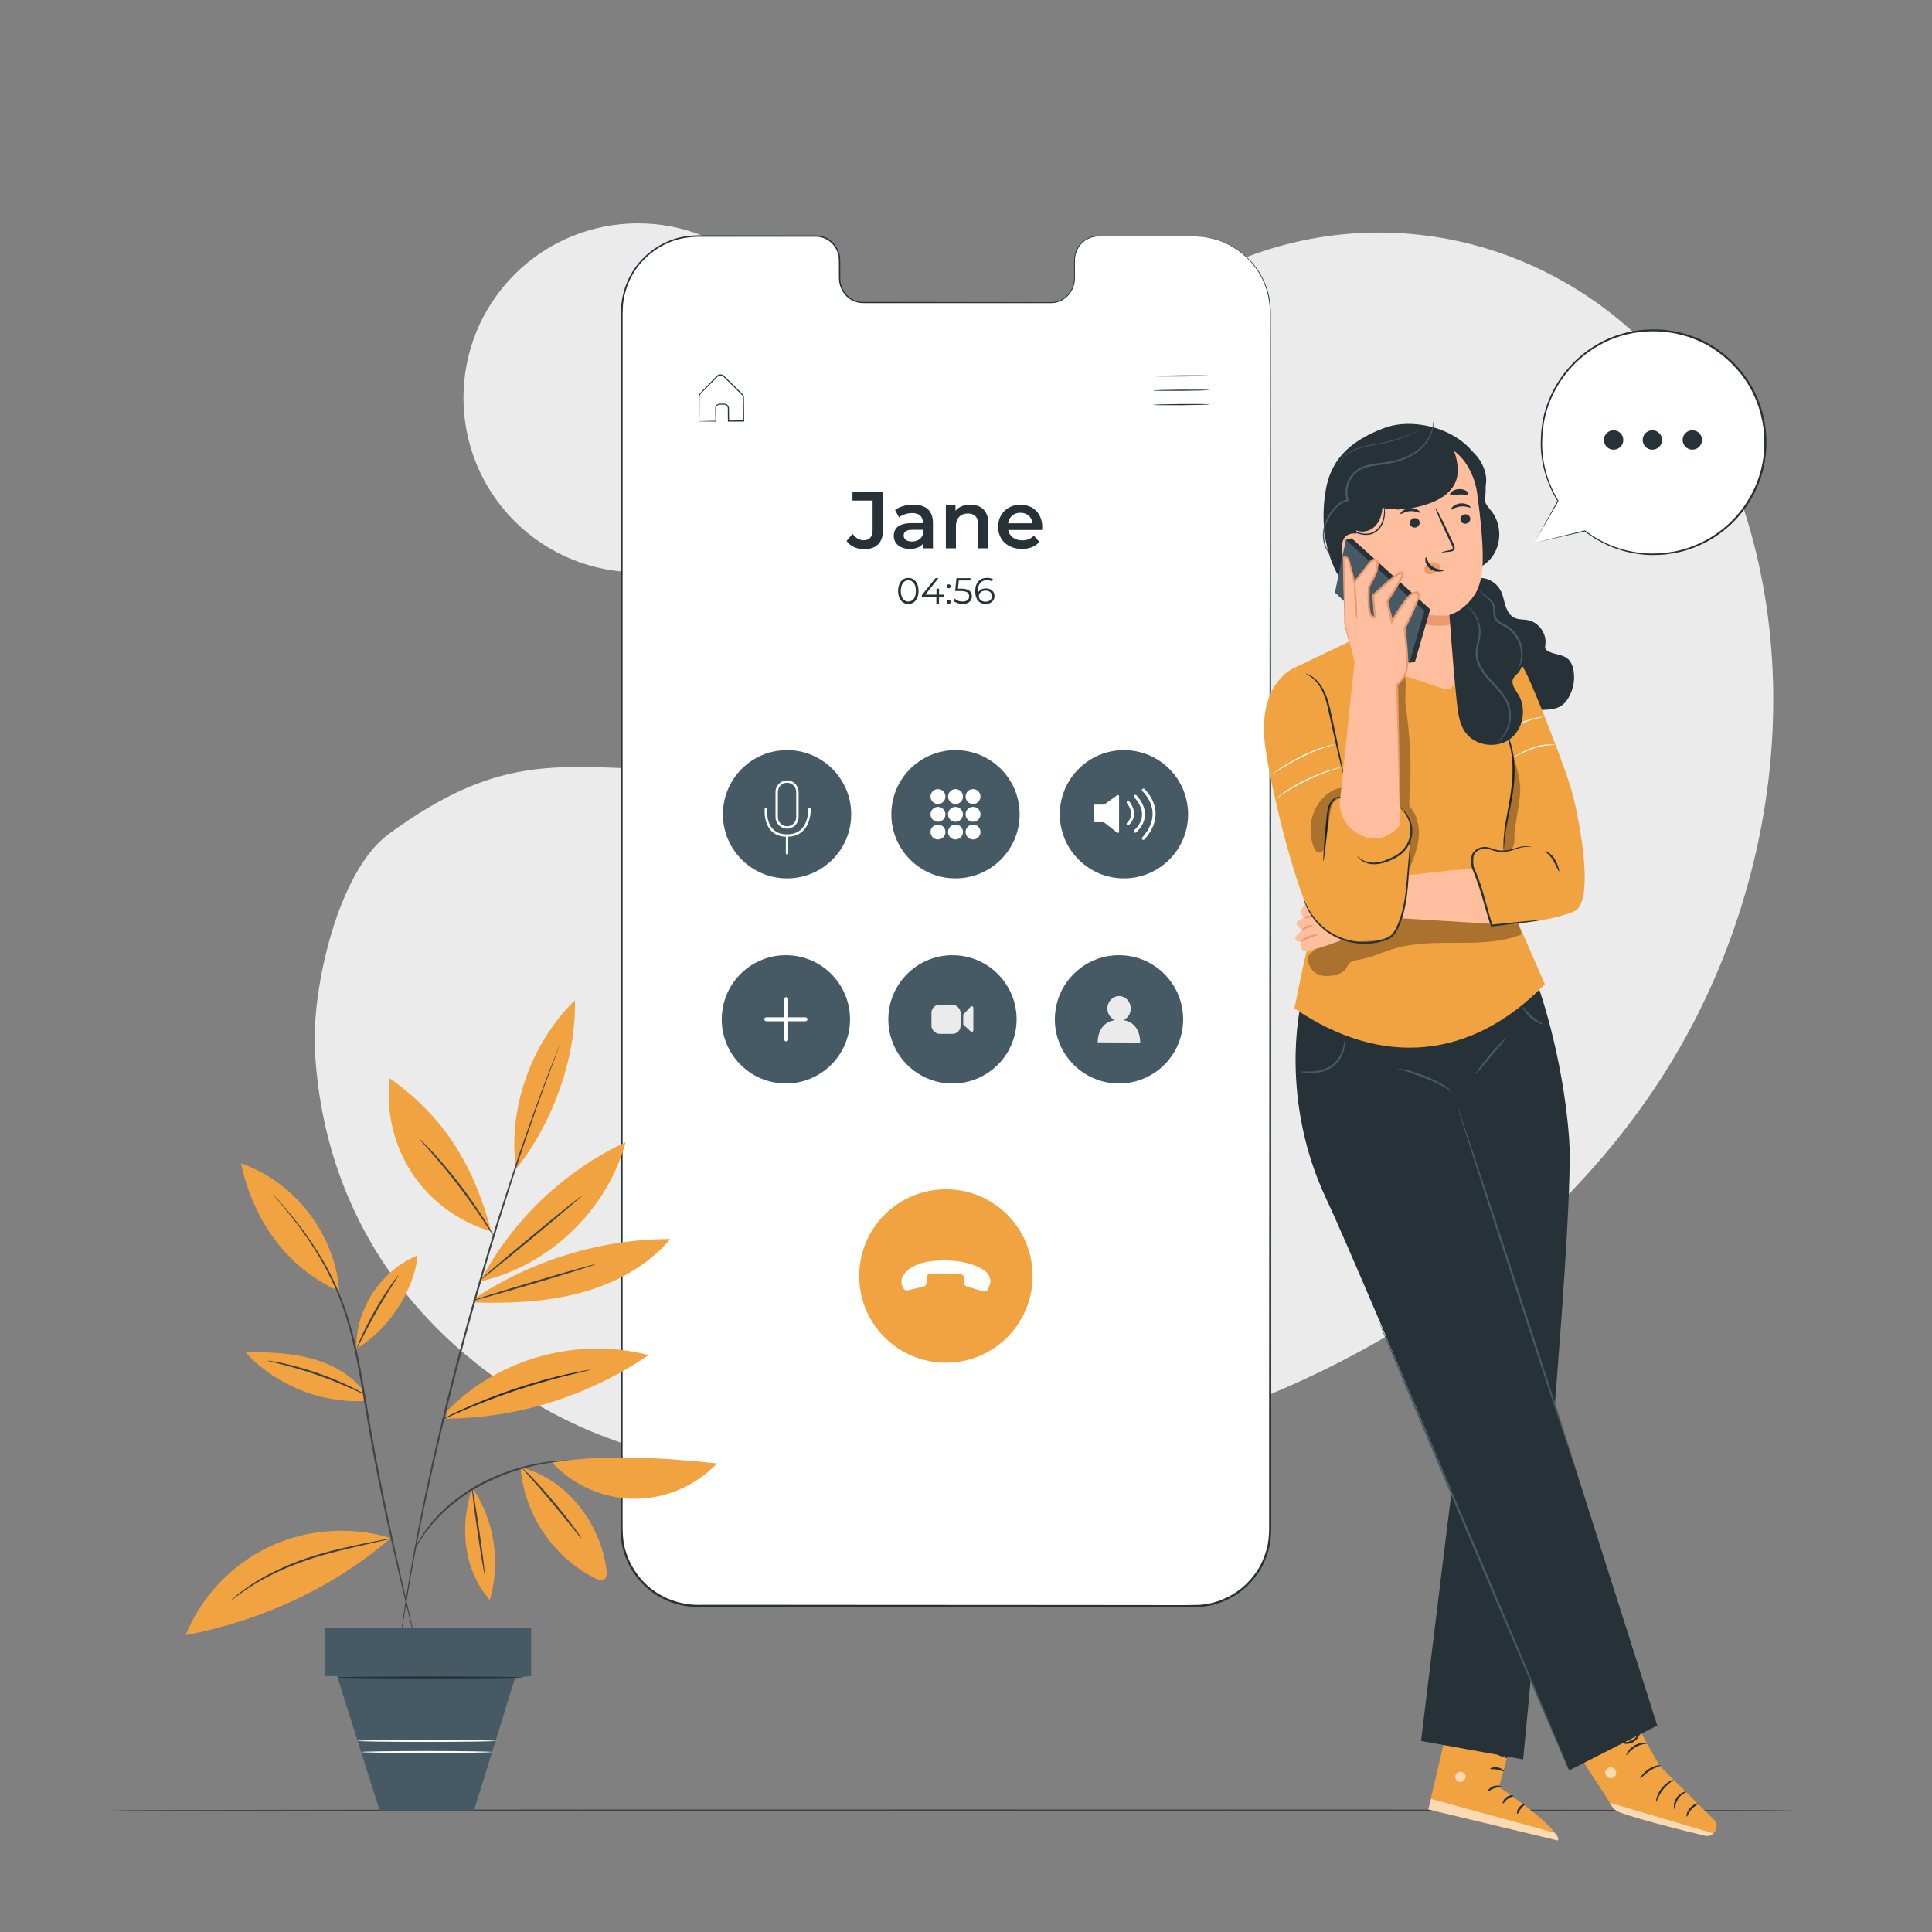 <?xml version="1.0" encoding="UTF-8"?>
<svg xmlns="http://www.w3.org/2000/svg" viewBox="0 0 500 500">
  <rect x="0" y="0" width="500" height="500" fill="#808080" stroke="none"/>
  <defs>
    <style>
      .cls-1 {
        fill: #424344;
      }

      .cls-2 {
        fill: #fff;
      }

      .cls-3 {
        fill: #fafafa;
      }

      .cls-4 {
        opacity: .6;
      }

      .cls-5 {
        fill: #f2a341;
      }

      .cls-6 {
        fill: #455a64;
      }

      .cls-7 {
        fill: #eb996e;
      }

      .cls-8 {
        opacity: .3;
      }

      .cls-9 {
        fill: #ffbe9d;
      }

      .cls-10 {
        fill: #ebebeb;
      }

      .cls-11 {
        fill: #263238;
      }
    </style>
  </defs>
  <g id="Background_Simple" data-name="Background Simple">
    <path class="cls-10" d="m442.99,111.44l-2.26-3.68c-19.04-30.98-53.46-49.66-89.76-47.39-4.67.29-9.31.91-13.89,1.88-33,6.97-61.71,31.62-73.61,63.17-7,18.56-8.95,39.93-22.24,54.66-17.29,19.17-46.63,19.77-72.44,18.98-25.8-.79-40.54-3.46-68.22,16.81-13.04,9.55-19.94,39.85-19.07,56,2.3,42.74,26.53,76.57,64.89,95.57,38.36,19,91.03,16.76,133.01,8.4,58.81-11.71,114.74-43.85,148.35-93.51,33.62-49.65,42.12-117.3,15.23-170.89Z"/>
    <circle class="cls-10" cx="165.09" cy="102.95" r="45.15" transform="translate(-24.44 146.89) rotate(-45)"/>
  </g>
  <g id="Floor">
    <path class="cls-1" d="m464.88,468.53c0,.15-97.66.26-218.11.26s-218.13-.12-218.13-.26,97.64-.26,218.13-.26,218.11.12,218.11.26Z"/>
  </g>
  <g id="Screen">
    <g>
      <g>
        <g>
          <path class="cls-2" d="m309.16,61.17h-24.97c-3.35-.02-6.07,2.82-6.06,6.32v4.53c0,3.5-2.72,6.34-6.07,6.34l-48.68-.03c-3.35,0-6.06-2.84-6.06-6.34v-4.53c0-3.5-2.71-6.34-6.06-6.34h-8.78s-21.86-.02-21.86-.02c-10.86,0-19.66,8.79-19.66,19.65l-.06,315.2c0,10.85,8.79,19.65,19.64,19.66l128.55.07c10.85,0,19.66-8.79,19.66-19.65l.06-315.2c0-10.85-8.79-19.65-19.64-19.65Z"/>
          <path class="cls-11" d="m309.16,61.17s.23,0,.67.02c.44.04,1.12-.01,1.99.15,1.74.21,4.39.77,7.37,2.55,1.5.85,3.04,2.07,4.48,3.63,1.44,1.57,2.78,3.52,3.74,5.87.97,2.34,1.5,5.07,1.47,7.98,0,2.9,0,5.99.01,9.26.02,26.19.04,64.07.07,110.88,0,46.81.02,102.55.03,164.44,0,7.74,0,15.57,0,23.49v5.96c-.02,2-.15,4.05-.75,5.99-.57,1.94-1.37,3.84-2.51,5.54-1.13,1.7-2.51,3.23-4.09,4.54-3.2,2.56-7.2,4.2-11.35,4.41-4.12.12-8.21.03-12.35.06-8.26,0-16.61,0-25.03-.01-16.84,0-33.97-.02-51.36-.03-8.69,0-17.45,0-26.27-.01-4.41,0-8.83,0-13.27,0-4.45.23-9.07-.95-12.8-3.53-3.74-2.57-6.5-6.45-7.79-10.76-.69-2.15-.82-4.44-.82-6.65,0-2.21,0-4.42,0-6.63,0-8.82,0-17.58,0-26.28,0-17.39,0-34.53.01-51.38.01-33.68.02-66.17.04-97.12.01-30.95.03-60.36.04-87.89,0-13.76.02-27.05.02-39.83,0-1.6,0-3.19,0-4.77.01-.79.07-1.59.11-2.38.14-.78.2-1.58.4-2.34.72-3.08,2.14-5.96,4.13-8.33,2.01-2.36,4.52-4.23,7.29-5.45,2.77-1.25,5.8-1.69,8.74-1.65,5.85,0,11.56.01,17.13.02,2.78,0,5.53,0,8.24.01,1.36,0,2.7,0,4.04,0,1.35-.07,2.76.3,3.87,1.08,1.11.78,1.97,1.9,2.4,3.16.5,1.26.38,2.63.4,3.88,0,.64,0,1.28,0,1.91,0,.64-.02,1.27.06,1.87.16,1.22.67,2.38,1.47,3.29.78.92,1.85,1.58,3,1.86.58.15,1.16.19,1.77.17.61,0,1.21,0,1.81,0,2.4,0,4.77,0,7.09,0,9.3.01,17.95.03,25.91.04,3.98,0,7.79.01,11.42.02.9-.02,1.82.04,2.68-.03.86-.1,1.69-.4,2.41-.85,1.44-.9,2.42-2.39,2.75-3.96.18-.79.15-1.59.15-2.39,0-.8,0-1.58,0-2.35.01-.77-.04-1.54.1-2.29.13-.75.38-1.46.74-2.11.71-1.29,1.86-2.27,3.14-2.77,1.29-.56,2.66-.39,3.9-.42,5.04.01,9.3.02,12.75.03,3.44.01,6.07.02,7.84.03,1.77.01,2.67.03,2.67.03,0,0-.9.02-2.67.03-1.77,0-4.4.01-7.84.02-3.45,0-7.71.01-12.75.02-1.25.03-2.59-.13-3.84.42-1.24.49-2.35,1.44-3.04,2.7-.35.62-.59,1.32-.71,2.05-.13.72-.09,1.49-.09,2.26,0,.77,0,1.56,0,2.35,0,.79.03,1.61-.15,2.43-.34,1.63-1.35,3.17-2.84,4.11-.74.47-1.6.78-2.5.89-.91.08-1.79.02-2.7.04-3.63,0-7.44,0-11.42,0-7.96,0-16.62,0-25.91,0-2.32,0-4.69,0-7.09,0-.6,0-1.2,0-1.81,0-.6.01-1.24-.03-1.85-.18-1.22-.3-2.35-.99-3.18-1.96-.84-.96-1.38-2.18-1.55-3.46-.09-.65-.06-1.29-.07-1.92,0-.64,0-1.27,0-1.91-.02-1.28.1-2.58-.38-3.76-.42-1.19-1.23-2.25-2.28-2.98-1.06-.73-2.35-1.08-3.67-1.01h-4.04c-2.71,0-5.46,0-8.24,0-5.57,0-11.28,0-17.13,0-2.91-.03-5.86.4-8.57,1.63-2.71,1.2-5.17,3.03-7.13,5.34-1.95,2.32-3.34,5.14-4.04,8.16-.2.75-.26,1.53-.39,2.29-.04.78-.1,1.55-.11,2.34,0,1.58,0,3.17,0,4.77,0,12.78,0,26.07,0,39.83,0,27.52,0,56.94,0,87.89,0,30.95,0,63.44,0,97.12,0,16.84,0,33.98,0,51.38,0,8.7,0,17.46,0,26.28,0,2.2,0,4.41,0,6.63,0,2.2.12,4.39.8,6.49,1.25,4.19,3.94,7.96,7.57,10.46,3.64,2.51,8.07,3.66,12.48,3.44,4.44,0,8.86,0,13.27,0,8.82,0,17.58.01,26.27.02,17.39.01,34.53.02,51.36.03,8.42,0,16.76.01,25.03.02,4.12-.02,8.26.07,12.32-.05,4.04-.2,7.93-1.79,11.05-4.28,1.54-1.28,2.88-2.77,3.99-4.42,1.11-1.65,1.89-3.5,2.44-5.39.59-1.9.71-3.88.74-5.85,0-1.99,0-3.98,0-5.96,0-7.92,0-15.76,0-23.49.03-61.89.07-117.63.09-164.44.05-46.81.08-84.69.11-110.88,0-3.27,0-6.36.01-9.26.03-2.89-.48-5.59-1.43-7.92-.94-2.33-2.27-4.27-3.69-5.84-1.43-1.56-2.95-2.78-4.44-3.63-2.95-1.78-5.59-2.36-7.32-2.59-.87-.17-1.54-.13-1.99-.18-.45-.03-.67-.05-.67-.05Z"/>
        </g>
        <g>
          <path class="cls-11" d="m312.93,97.23c0,.08-3.25.18-7.25.21-4.01.03-7.26,0-7.26-.09s3.25-.18,7.25-.21c4.01-.03,7.25,0,7.26.09Z"/>
          <path class="cls-11" d="m312.96,100.94c0,.08-3.25.18-7.25.21-4.01.03-7.26,0-7.26-.09,0-.08,3.25-.18,7.25-.21,4.01-.03,7.25,0,7.26.09Z"/>
          <path class="cls-11" d="m312.99,104.65c0,.08-3.25.18-7.25.21-4.01.03-7.26,0-7.26-.09,0-.08,3.25-.18,7.25-.21,4.01-.03,7.25,0,7.26.09Z"/>
        </g>
        <path class="cls-11" d="m181,109.01s.11-.01.3-.02c.24,0,.51-.02.84-.03.79-.02,1.83-.04,3.1-.07l-.09.09c-.01-.69-.02-1.44-.04-2.25,0-.42-.04-.81,0-1.29.08-.48.51-.91,1.04-.95.5,0,.94-.03,1.48,0,.56.07,1.03.61,1.02,1.2.01,1.05.02,2.14.04,3.28l-.14-.14c1.25-.01,2.56-.03,3.91-.04l-.15.15c-.01-1.57-.03-3.2-.04-4.87,0-.42,0-.83-.01-1.24,0-.38-.23-.64-.55-.92-.58-.57-1.15-1.13-1.71-1.68-.56-.55-1.11-1.09-1.65-1.63-.27-.27-.54-.53-.8-.79-.27-.26-.49-.54-.81-.6-.31-.08-.65-.02-.9.17-.24.2-.49.48-.73.72-.48.49-.95.96-1.4,1.41-.88.92-1.8,1.75-2.47,2.54-.28.44-.18.97-.2,1.46,0,.48,0,.94,0,1.38,0,.84,0,1.58-.01,2.22,0,.57-.01,1.03-.02,1.42,0,.33-.01.5-.02.51,0,0-.02-.15-.03-.47-.01-.38-.02-.84-.04-1.4-.01-.64-.03-1.38-.05-2.24,0-.44-.02-.91-.03-1.4,0-.25,0-.51-.01-.77,0-.28.07-.56.22-.82.72-.89,1.59-1.67,2.47-2.61.45-.46.91-.94,1.39-1.43.25-.25.46-.49.75-.75.31-.24.74-.33,1.13-.22.42.09.69.43.94.67.26.26.53.52.8.79.54.53,1.09,1.07,1.65,1.62.56.55,1.13,1.11,1.71,1.68.14.15.3.27.44.47.13.19.2.43.2.66,0,.41,0,.83.01,1.25.01,1.67.03,3.3.04,4.87v.15s-.15,0-.15,0c-1.35,0-2.65.02-3.91.02h-.14s0-.14,0-.14c0-1.13-.01-2.23-.02-3.28.02-.47-.35-.89-.79-.95-.45-.02-.98,0-1.42,0-.42.03-.77.37-.84.76-.04.39,0,.85-.02,1.25,0,.81,0,1.56,0,2.25v.09s-.09,0-.09,0c-1.29,0-2.34-.02-3.15-.02-.32,0-.59-.01-.82-.01-.18,0-.28,0-.27-.02Z"/>
      </g>
      <g>
        <path class="cls-11" d="m219.09,140.01l1.55-1.86c.8,1.09,1.76,1.67,2.91,1.67,1.51,0,2.28-.9,2.28-2.7v-7.57h-5.21v-2.28h7.93v9.71c0,3.45-1.72,5.15-4.94,5.15-1.84,0-3.51-.75-4.52-2.11Z"/>
        <path class="cls-11" d="m241.45,135.36v6.55h-2.47v-1.36c-.63.96-1.84,1.51-3.51,1.51-2.55,0-4.16-1.4-4.16-3.35s1.26-3.33,4.64-3.33h2.89v-.17c0-1.53-.92-2.43-2.78-2.43-1.26,0-2.55.42-3.39,1.11l-1.03-1.9c1.19-.92,2.93-1.38,4.73-1.38,3.22,0,5.08,1.53,5.08,4.75Zm-2.62,3.05v-1.3h-2.7c-1.78,0-2.26.67-2.26,1.48,0,.94.79,1.55,2.13,1.55s2.38-.59,2.82-1.74Z"/>
        <path class="cls-11" d="m255.8,135.51v6.4h-2.62v-6.07c0-1.99-.98-2.95-2.66-2.95-1.86,0-3.12,1.13-3.12,3.37v5.65h-2.61v-11.17h2.49v1.44c.86-1.02,2.22-1.57,3.85-1.57,2.68,0,4.67,1.53,4.67,4.89Z"/>
        <path class="cls-11" d="m269.69,137.16h-8.76c.31,1.63,1.67,2.68,3.62,2.68,1.26,0,2.24-.4,3.03-1.21l1.4,1.61c-1,1.19-2.57,1.82-4.5,1.82-3.74,0-6.17-2.41-6.17-5.73s2.45-5.71,5.77-5.71,5.65,2.28,5.65,5.77c0,.21-.02.52-.04.77Zm-8.79-1.74h6.34c-.21-1.61-1.44-2.72-3.16-2.72s-2.93,1.09-3.18,2.72Z"/>
      </g>
      <g>
        <path class="cls-11" d="m232.43,152.93c0-2.11,1.11-3.37,2.64-3.37s2.65,1.26,2.65,3.37-1.12,3.37-2.65,3.37-2.64-1.26-2.64-3.37Zm4.6,0c0-1.77-.8-2.75-1.95-2.75s-1.95.98-1.95,2.75.8,2.75,1.95,2.75,1.95-.98,1.95-2.75Z"/>
        <path class="cls-11" d="m244.34,154.5h-1.33v1.74h-.68v-1.74h-3.74v-.49l3.52-4.4h.76l-3.39,4.28h2.88v-1.54h.66v1.54h1.33v.61Z"/>
        <path class="cls-11" d="m245.03,151.73c0-.29.23-.51.5-.51s.51.22.51.51-.24.52-.51.52-.5-.23-.5-.52Zm0,4.04c0-.29.23-.51.5-.51s.51.22.51.51-.24.52-.51.52-.5-.23-.5-.52Z"/>
        <path class="cls-11" d="m251.53,154.29c0,1.13-.79,2.01-2.41,2.01-.96,0-1.87-.33-2.38-.85l.33-.54c.43.45,1.18.77,2.04.77,1.13,0,1.72-.55,1.72-1.35,0-.85-.53-1.38-2.22-1.38h-1.41l.34-3.33h3.63v.61h-3.03l-.23,2.11h.85c2,0,2.76.79,2.76,1.96Z"/>
        <path class="cls-11" d="m257.38,154.26c0,1.24-.98,2.04-2.27,2.04-1.76,0-2.72-1.22-2.72-3.32,0-2.26,1.23-3.43,3.03-3.43.6,0,1.16.1,1.57.36l-.27.55c-.34-.23-.8-.31-1.29-.31-1.43,0-2.35.92-2.35,2.72,0,.15,0,.34.03.54.33-.73,1.11-1.14,2.03-1.14,1.32,0,2.24.78,2.24,1.99Zm-.67.02c0-.87-.64-1.43-1.67-1.43s-1.71.63-1.71,1.45c0,.73.61,1.42,1.75,1.42.96,0,1.62-.56,1.62-1.44Z"/>
      </g>
      <g>
        <circle class="cls-5" cx="244.8" cy="330.23" r="22.44"/>
        <path class="cls-2" d="m234.98,333.92l4-.94c.49-.12.84-.56.84-1.06v-.83s-.17-1.4,1.15-1.49c.95-.06,6.97,0,6.97,0,0,0,1.58-.03,1.56,1.22v1.2c0,.41.27.78.67.9l4.34,1.31c.46.14.95-.09,1.14-.54l.55-1.34c.1-.25.15-.51.14-.77-.03-.52-.23-1.34-.75-2.01-.86-1.1-4.92-3.71-12.65-3.34-7.37.36-8.97,3.46-9.4,4.21-.26.46-.34,1.59-.14,2.07.08.18.2.47.32.77.21.49.74.77,1.26.64Z"/>
      </g>
      <g>
        <circle class="cls-6" cx="203.69" cy="210.73" r="16.6"/>
        <path class="cls-2" d="m203.69,214.46c-1.65,0-2.99-1.34-2.99-2.99v-6.52c0-1.65,1.34-2.99,2.99-2.99s2.99,1.34,2.99,2.99v6.52c0,1.65-1.34,2.99-2.99,2.99Zm0-11.88c-1.31,0-2.37,1.06-2.37,2.37v6.52c0,1.3,1.06,2.37,2.37,2.37s2.37-1.06,2.37-2.37v-6.52c0-1.31-1.06-2.37-2.37-2.37Z"/>
        <path class="cls-2" d="m203.69,216.56c-1.79,0-3.2-.56-4.2-1.66-1.91-2.11-1.6-5.42-1.59-5.56.02-.17.18-.3.34-.28.17.02.3.17.28.34,0,.03-.29,3.18,1.43,5.08.87.96,2.13,1.45,3.73,1.45s2.86-.49,3.79-1.45c1.83-1.91,1.73-5.06,1.73-5.1,0-.17.13-.32.3-.33.18.02.32.13.33.3,0,.14.12,3.46-1.9,5.56-1.05,1.09-2.47,1.64-4.24,1.64Z"/>
        <path class="cls-2" d="m203.69,221.15c-.17,0-.31-.14-.31-.31v-4.59c0-.17.14-.31.31-.31s.31.14.31.31v4.59c0,.17-.14.31-.31.31Z"/>
      </g>
      <g>
        <circle class="cls-6" cx="247.28" cy="210.73" r="16.6"/>
        <g>
          <circle class="cls-2" cx="242.75" cy="210.75" r="1.93"/>
          <circle class="cls-2" cx="247.28" cy="210.75" r="1.93"/>
          <circle class="cls-2" cx="251.82" cy="210.75" r="1.93"/>
          <path class="cls-2" d="m244.68,206.15c0,1.07-.86,1.93-1.93,1.93s-1.93-.86-1.93-1.93.86-1.93,1.93-1.93,1.93.86,1.93,1.93Z"/>
          <path class="cls-2" d="m249.22,206.15c0,1.07-.86,1.93-1.93,1.93s-1.93-.86-1.93-1.93.86-1.93,1.93-1.93,1.93.86,1.93,1.93Z"/>
          <path class="cls-2" d="m253.75,206.15c0,1.07-.86,1.93-1.93,1.93s-1.93-.86-1.93-1.93.86-1.93,1.93-1.93,1.93.86,1.93,1.93Z"/>
          <circle class="cls-2" cx="242.75" cy="215.32" r="1.93"/>
          <circle class="cls-2" cx="247.28" cy="215.32" r="1.93"/>
          <circle class="cls-2" cx="251.82" cy="215.32" r="1.93"/>
        </g>
      </g>
      <g>
        <circle class="cls-6" cx="290.88" cy="210.73" r="16.6"/>
        <g>
          <path class="cls-2" d="m283.08,208.56v3.93c0,.17.14.3.3.3h2.17c.07,0,.13.02.19.06l3.38,2.64c.2.16.49.01.49-.24v-9.19c0-.25-.28-.39-.48-.25l-3.28,2.35c-.05.04-.11.06-.17.06h-2.3c-.17.01-.3.15-.3.32Z"/>
          <path class="cls-2" d="m295.9,217.37c-.09,0-.18-.03-.25-.1-.16-.14-.17-.38-.03-.54,1.89-2.11,2.79-4.29,2.66-6.48-.18-3.28-2.61-5.48-2.63-5.5-.16-.14-.17-.38-.03-.54.14-.16.38-.17.54-.03.11.1,2.69,2.43,2.89,6.02.13,2.4-.83,4.77-2.86,7.03-.08.08-.18.13-.28.13Z"/>
          <path class="cls-2" d="m293.8,215.51c-.1,0-.2-.04-.28-.12-.14-.15-.14-.39.02-.54,1.34-1.26,2.02-2.63,2.02-4.07,0-2.48-2-4.4-2.02-4.42-.15-.14-.16-.38-.02-.54.15-.15.39-.16.54-.02.09.09,2.26,2.15,2.26,4.97,0,1.67-.76,3.22-2.26,4.63-.07.07-.17.1-.26.1Z"/>
          <path class="cls-2" d="m291.95,213.6c-.1,0-.2-.04-.27-.11-.15-.15-.15-.39,0-.54,2.34-2.32.08-4.94-.02-5.05-.14-.16-.12-.4.03-.54.16-.14.4-.12.54.03.03.03,2.84,3.27-.02,6.09-.07.07-.17.11-.27.11Z"/>
        </g>
      </g>
      <g>
        <circle class="cls-6" cx="203.38" cy="263.79" r="16.6" transform="translate(-83.37 433.27) rotate(-82.95)"/>
        <g>
          <path class="cls-2" d="m203.48,269.53c-.28,0-.51-.23-.51-.51v-10.47c0-.28.23-.51.51-.51s.51.23.51.51v10.47c0,.28-.23.51-.51.51Z"/>
          <path class="cls-2" d="m208.46,264.3h-10.16c-.28,0-.51-.23-.51-.51s.23-.51.51-.51h10.16c.28,0,.51.23.51.51s-.23.51-.51.51Z"/>
        </g>
      </g>
      <g>
        <circle class="cls-6" cx="289.58" cy="263.79" r="16.6" transform="translate(-7.74 518.82) rotate(-82.95)"/>
        <path class="cls-10" d="m290.72,264c1.12-.47,1.91-1.62,1.92-2.98,0-1.78-1.34-3.23-3.01-3.24-1.67,0-3.03,1.43-3.04,3.21,0,1.37.8,2.54,1.93,3.01-4.65.7-4.44,5.76-4.44,5.76l11,.05s.25-5.11-4.36-5.81Z"/>
      </g>
      <g>
        <circle class="cls-6" cx="246.48" cy="263.79" r="16.6" transform="translate(-45.55 476.05) rotate(-82.95)"/>
        <g>
          <rect class="cls-10" x="241.06" y="260.02" width="7.54" height="7.54" rx="2.09" ry="2.09"/>
          <path class="cls-10" d="m249.28,265.13v-2.55l1.91-2.04c.25-.27.71-.09.71.28v5.81c0,.36-.43.54-.69.3l-1.93-1.79Z"/>
        </g>
      </g>
    </g>
  </g>
  <g id="Character">
    <g>
      <g>
        <path class="cls-5" d="m417.82,436.15l11.7,20.89,14.02,13.86c1.01,1,.96,2.64-.1,3.58h0c-.6.53-1.4.73-2.18.55-4.93-1.16-23.04-5.51-23.81-7.09-.89-1.83-13.81-21.22-13.81-21.22l14.17-10.58Z"/>
        <g class="cls-4">
          <path class="cls-2" d="m443.45,474.49l-26.81-7.93.52.87c.45.76,1.14,1.33,1.97,1.62,2.22.77,8.39,2.74,22.08,6.03.8.19,1.64-.03,2.24-.59h0Z"/>
        </g>
        <g class="cls-4">
          <path class="cls-2" d="m416.94,457.41c.73.05,1.36.73,1.34,1.46-.02.73-.71,1.38-1.44,1.34-.73-.04-1.51-.83-1.41-1.56.1-.72.95-1.44,1.65-1.22"/>
        </g>
        <path class="cls-11" d="m433.42,468.26c.15-.01-.02-1.37.86-2.67.84-1.33,2.16-1.71,2.11-1.86-.01-.06-.37-.07-.89.15-.52.21-1.18.69-1.66,1.42-.48.73-.65,1.52-.64,2.08,0,.57.16.89.22.88Z"/>
        <path class="cls-11" d="m436.52,470.16c.15.03.42-1.03,1.3-1.97.87-.96,1.9-1.3,1.86-1.45,0-.14-1.25,0-2.25,1.09-1,1.07-1.06,2.33-.92,2.32Z"/>
        <path class="cls-11" d="m428.59,466.34c.15.04.56-1.59,1.81-3.17,1.23-1.6,2.71-2.38,2.64-2.52-.03-.13-1.73.49-3.05,2.2-1.34,1.69-1.52,3.49-1.39,3.49Z"/>
        <path class="cls-11" d="m424.5,460.29c.13.09.99-1.06,2.44-1.99,1.44-.95,2.84-1.27,2.8-1.42,0-.13-1.54-.04-3.09.98-1.56,1-2.27,2.37-2.15,2.43Z"/>
        <path class="cls-11" d="m420.91,454.24c.13.08.87-1.28,2.48-2.14,1.59-.89,3.14-.77,3.14-.93,0-.06-.37-.19-1.01-.18-.63,0-1.52.18-2.38.65-.86.47-1.49,1.12-1.84,1.65-.35.53-.45.92-.39.95Z"/>
        <path class="cls-11" d="m422.68,450.97s-.09-.32-.43-.8c-.34-.47-.92-1.12-1.83-1.68-.45-.25-.97-.61-1.71-.54-.37.03-.76.34-.85.75-.09.41.04.79.22,1.12.79,1.3,2.67,1.9,4.25,1.22,1.57-.71,2.41-2.35,2.33-3.82-.04-.37-.17-.78-.53-1.03-.36-.26-.87-.15-1.13.07-.56.45-.74,1.03-.94,1.51-.37.99-.46,1.85-.46,2.43,0,.59.07.9.1.9.1.01-.08-1.32.7-3.19.21-.45.44-.99.85-1.3.2-.15.44-.17.62-.04.18.12.29.4.31.7.05,1.22-.72,2.71-2.06,3.29-1.33.59-2.97.06-3.62-.98-.15-.25-.24-.55-.19-.78.05-.23.23-.39.46-.42.5-.08,1.02.2,1.45.43,1.76,1,2.37,2.23,2.45,2.15Z"/>
      </g>
      <g>
        <g>
          <path class="cls-5" d="m392.7,445.34l-4.76,17.13s15.81,10.59,15.24,13.84l-33.54-8.03,6.31-26.99,16.74,4.05Z"/>
          <g class="cls-4">
            <path class="cls-2" d="m377.92,458.53c-.69.02-1.31.64-1.32,1.34,0,.69.62,1.33,1.31,1.32.69,0,1.46-.73,1.39-1.42-.07-.69-.85-1.4-1.52-1.22"/>
          </g>
          <g class="cls-4">
            <path class="cls-2" d="m369.65,468.28l.74-2.7,31.88,8.71s1.34,1.01.92,2.02l-33.54-8.03Z"/>
          </g>
          <path class="cls-11" d="m388.53,462.43c-.04.16-.88.04-1.81.37-.94.31-1.53.92-1.66.82-.14-.07.34-.99,1.47-1.37,1.13-.39,2.07.04,2,.18Z"/>
          <path class="cls-11" d="m391.7,464.73c0,.17-.78.28-1.5.84-.74.54-1.06,1.25-1.22,1.21-.16-.01-.04-1,.87-1.68.9-.69,1.88-.52,1.85-.37Z"/>
          <path class="cls-11" d="m392.69,469.42c-.16,0-.19-.87.45-1.67.63-.8,1.49-.97,1.52-.82.06.16-.55.52-1.06,1.18-.53.65-.74,1.33-.91,1.31Z"/>
          <path class="cls-11" d="m389.18,458.41c-.1.13-.8-.27-1.74-.43-.94-.18-1.73-.04-1.78-.2-.07-.14.78-.58,1.89-.38,1.11.19,1.75.9,1.64,1.01Z"/>
        </g>
        <g class="cls-8">
          <polygon points="391.76 448.73 390.91 451.79 374.47 447.69 375.29 444.13 391.76 448.73"/>
        </g>
        <path class="cls-11" d="m390.08,454.93c-.01.07-.69.01-1.68-.41-.49-.21-1.06-.53-1.63-.96-.28-.22-.57-.46-.84-.74-.13-.14-.29-.28-.41-.52-.14-.21-.14-.67.13-.89.23-.22.56-.26.81-.2.25.05.44.15.61.24.35.18.67.39.96.61.57.44,1,.94,1.31,1.39.61.91.72,1.58.66,1.6-.09.04-.34-.57-.99-1.35-.32-.39-.76-.82-1.3-1.2-.27-.19-.57-.37-.89-.53-.33-.18-.63-.25-.76-.12-.05.05-.06.08,0,.2.05.11.18.24.3.38.25.26.51.5.77.72.52.43,1.03.76,1.47,1.01.9.5,1.52.69,1.49.78Z"/>
        <path class="cls-11" d="m389.81,455.12c-.06.01-.25-.65-.05-1.73.1-.53.3-1.16.67-1.78.18-.31.41-.62.67-.92.28-.28.62-.67,1.27-.59.33.07.55.39.59.64.06.25.03.45.03.66-.03.41-.13.79-.27,1.13-.28.69-.71,1.21-1.13,1.56-.86.71-1.59.74-1.59.69-.03-.1.61-.27,1.31-.99.35-.35.7-.84.91-1.45.11-.3.18-.63.2-.98.03-.37-.03-.69-.17-.68-.17-.04-.51.16-.72.41-.24.26-.45.53-.63.81-.36.56-.59,1.11-.73,1.6-.28.97-.25,1.63-.35,1.63Z"/>
      </g>
      <g>
        <path class="cls-11" d="m397.73,254.27s6.72,17.89,8.37,40.58c1.6,22.06-11.91,160.48-11.91,160.48l-26.43-4.77s5.91-48.78,8.91-72.6c2.96-23.46-8.91-105.58-8.91-105.58l28-18.1"/>
        <path class="cls-11" d="m336.55,260.51s-5.6,24.01,6.86,50.13c7.49,15.69,62.68,147.55,62.68,147.55l22.81-11.62-55.83-175.52-36.52-10.55Z"/>
        <path class="cls-6" d="m408.14,381.29c-.14.05-7.18-21.14-15.71-47.32-8.54-26.19-15.34-47.45-15.2-47.49.14-.05,7.18,21.14,15.71,47.33,8.53,26.18,15.34,47.44,15.19,47.49Z"/>
        <path class="cls-6" d="m406.09,458.2c-.14.06-11.26-25.86-24.84-57.89-13.58-32.04-24.48-58.05-24.34-58.11.14-.06,11.26,25.86,24.84,57.9,13.58,32.03,24.47,58.05,24.33,58.11Z"/>
        <path class="cls-6" d="m375.79,282.58c-.06.07-.76-.49-2-1.22-1.23-.74-3.02-1.59-5.07-2.37-1.02-.38-1.99-.74-2.91-1.08-.9-.33-1.7-.62-2.39-.78-1.38-.35-2.27-.13-2.29-.21-.03-.05.88-.42,2.36-.15.73.12,1.57.38,2.47.69.91.3,1.9.65,2.94,1.05,2.07.79,3.88,1.72,5.08,2.55,1.21.82,1.84,1.49,1.8,1.53Z"/>
        <path class="cls-6" d="m389.61,268.78c.11.1-1.64,2.15-3.77,4.68-2.13,2.53-3.85,4.6-3.97,4.51-.11-.09,1.42-2.31,3.56-4.85,2.14-2.55,4.07-4.44,4.17-4.34Z"/>
        <path class="cls-6" d="m347.94,269.31s.25.93-.11,2.42c-.36,1.45-1.42,3.44-3.42,4.7-2.02,1.26-4.24,1.27-5.69,1.23-1.49-.07-2.39-.23-2.39-.29,0-.08.92-.06,2.39-.08,1.44-.05,3.55-.13,5.41-1.3,1.86-1.17,2.91-3,3.34-4.36.43-1.38.37-2.31.47-2.31Z"/>
        <path class="cls-6" d="m399.3,265.09c-.04.13-1.62-.35-3.13-1.66-1.52-1.3-2.24-2.79-2.12-2.85.13-.08,1.01,1.21,2.46,2.44,1.44,1.25,2.85,1.92,2.79,2.06Z"/>
      </g>
      <path class="cls-11" d="m383.3,149.56c2.09.11,4.08,1.4,5.05,3.25.63,1.2.83,2.58,1.24,3.87s1.11,2.61,2.33,3.2c1.08.52,2.34.39,3.51.61,2.79.55,4.89,3.47,4.51,6.29-.05.39-.14.8.03,1.15.12.24.34.41.58.55,1.59.95,3.72.8,5.14,1.98.94.79,1.39,2.03,1.57,3.25.35,2.33-.11,4.77-1.3,6.81-.47.82-1.07,1.58-1.86,2.11-1.09.73-2.44.95-3.76,1.04-4.43.32-9.14-.68-12.46-3.63-4.39-3.89-11.39-18.65-12.16-24.47l7.57-6.02Z"/>
      <g>
        <path class="cls-5" d="m350.62,165.34l-15.72,7.54,11.16,47.2s-6.62,19.44-8.85,30.17l-2.22,10.72c22.55,15.35,45.77,13.37,64.83-6.26l-9.96-22.73,8.36-32.74-22.07-36.12-5.45-.29-20.08,2.51Z"/>
        <g class="cls-8">
          <path d="m338.64,247.42c.45-.95,9.54-8.77,10.48-9.23,13.68-6.6,22.04-.38,37.28.84.4.03,0,.3.4.34,1.74.16,4.39-.78,6.1-.53l.95,2.97c-10.28,4.1-22.19.54-32.82,3.64-3.11.91-6.07,2.38-9.27,2.91-.92.15-1.93.27-2.56.95-.35.38-.53.88-.82,1.31-.77,1.15-2.2,1.65-3.57,1.86-1.45.23-3.02.18-4.27-.59-1.25-.77-2.54-3.13-1.9-4.45Z"/>
        </g>
        <g>
          <path class="cls-9" d="m336.94,243.57c-.8.23-.52,3,1.46,2.56,4.37-.98,10.1-3.33,10.1-3.33l6.84-5.58,30.65,1.87-4.74-14.38s-31.75,3-36.23,4.82c-3.27,1.33-5.61,2.66-7.14,4.38"/>
          <path class="cls-9" d="m337.88,233.92s-.74.83-1.17,1.66c-.43.83.79,1.94.79,1.94,0,0-2.72.85-1.77,1.98.95,1.12,1.29,1.18,1.29,1.18,0,0-2.22,1.68-1.75,2.53s1.66.36,1.66.36"/>
          <path class="cls-7" d="m336.7,243.71c-.09-.1.69-.92,1.96-1.43,1.27-.52,2.41-.47,2.41-.33.01.15-1.03.34-2.21.82-1.19.47-2.06,1.06-2.16.94Z"/>
          <path class="cls-7" d="m339.68,239.52c.02.15-.61.34-1.32.66-.72.31-1.28.65-1.38.53-.1-.1.37-.66,1.17-1.02.8-.36,1.53-.32,1.54-.18Z"/>
          <path class="cls-7" d="m339.43,237.27c-.04.06-.13.08-.27.13-.15.05-.39.14-.64.17-.51.09-.95.04-.99-.1-.04-.14.37-.33.92-.42.28-.04.51-.07.71-.02.22.04.32.18.28.24Z"/>
        </g>
        <path class="cls-5" d="m376.15,163.11s13.37.35,18.55,10.54c2.59,5.08,9.35,22.5,11.72,29.84,1.6,4.97,6.92,29.94.9,32.41-7.73,3.17-21.29,3.66-21.27,3.66h-.01l-4.98-14.5c-.69-2.35.59-4.83,2.91-5.62h0l4.12.88,4.74-1.43-3.23-29.25-4.54-5.68-8.9-20.85Z"/>
        <g class="cls-8">
          <path d="m363.51,174.75c.62,2.29-.03,5.6.26,7.65,1.17,8.19,1.67,16.5.96,24.73-.04.45-.08.91.07,1.34.13.39.41.71.65,1.04,1.63,2.22,2.01,5.15,1.64,7.88-.37,2.72-1.43,5.3-2.48,7.84-.03-2.2.14-5.49.34-7.69.04-.44.26-.15.28-.59.11-2.64-.3-5.1-2.12-7-.37-.38-.79-.73-1.03-1.2-.23-.43-.28-.93-.34-1.41-1.01-9.24-1.65-18.51-1.94-27.8-.02-.53-.01-1.11.32-1.51.26-.32.68-.46,1.03-.69.72-.46,1.17-1.28,1.95-1.63"/>
        </g>
        <path class="cls-5" d="m334.9,172.87s-9.53,3.84-7.51,19.96c.99,7.93,5.72,29.34,10.75,41.66,2.37,5.81,7.87,9.86,14.1,9.13,2.72-.32,5.41.15,7.24-.92,2.78-1.63,4.07-7.22,4.67-13.27.41-4.12.32-8.42.92-11.93.97-5.73-1.63-8.48-4.99-9.2l-13.19-2.82-.86,6.99-11.13-39.6Z"/>
        <path class="cls-11" d="m351.28,221.51s.25.27.75.66c.5.39,1.33.85,2.46,1.02,1.12.18,2.5,0,3.92-.5,1.42-.52,2.99-1.21,4.26-2.38,1.26-1.17,2.01-2.73,2.26-4.2.26-1.48,0-2.86-.41-3.91-.87-2.14-2.15-3-2.06-3.07.02-.02.34.16.82.62.48.45,1.1,1.21,1.59,2.31.48,1.09.8,2.55.55,4.13-.23,1.57-1.02,3.25-2.38,4.51-1.37,1.25-2.99,1.94-4.47,2.45-1.49.5-2.96.65-4.14.41-1.19-.23-2.05-.77-2.53-1.23-.49-.46-.64-.81-.62-.82Z"/>
        <path class="cls-11" d="m337.37,232.52s.27.71.87,1.93c.59,1.22,1.63,2.92,3.34,4.63,1.7,1.7,4.18,3.35,7.27,4.15,3.06.81,6.75.8,10.15-.57,1.7-.66,2.34-2.54,3.01-4.1.62-1.62,1.04-3.26,1.33-4.84.58-3.16.75-6.07.96-8.5.21-2.38.38-4.33.51-5.77.07-.63.12-1.15.16-1.57.04-.36.07-.54.09-.54.02,0,.02.19.01.55-.02.42-.04.94-.07,1.57-.08,1.44-.2,3.4-.34,5.78-.17,2.44-.29,5.36-.86,8.56-.28,1.6-.7,3.27-1.33,4.93-.33.83-.68,1.66-1.15,2.47-.46.81-1.22,1.56-2.13,1.92-3.56,1.43-7.33,1.41-10.49.55-3.18-.86-5.7-2.59-7.41-4.36-1.72-1.78-2.72-3.55-3.27-4.8-.28-.63-.45-1.13-.55-1.48-.1-.35-.15-.53-.13-.54Z"/>
        <path class="cls-11" d="m342.49,222.86c-.07,0-.04-1.04.07-2.7.11-1.66.3-3.95.54-6.47.13-1.27.23-2.46.38-3.56.15-1.1.49-2.12,1.06-2.8.56-.68,1.24-1,1.71-1.08.48-.09.75.01.74.04,0,.05-.27.02-.69.16-.42.13-1,.47-1.47,1.11-1,1.28-.92,3.68-1.21,6.19-.24,2.52-.49,4.81-.7,6.46-.21,1.65-.37,2.67-.44,2.66Z"/>
        <path class="cls-11" d="m337.93,174.33s.41.06,1.06.4c.65.34,1.54.97,2.37,2,.85,1.01,1.59,2.42,2.14,4.06.55,1.64.92,3.5,1.35,5.42.84,3.86,1.57,7.35,2.08,9.89.25,1.27.45,2.3.57,3.01.12.71.17,1.11.14,1.12-.04,0-.15-.38-.34-1.07-.19-.7-.44-1.72-.74-2.97-.6-2.52-1.39-6-2.23-9.85-.43-1.93-.78-3.77-1.29-5.38-.51-1.61-1.19-2.98-1.97-3.98-1.55-2.05-3.2-2.54-3.14-2.62Z"/>
        <path class="cls-11" d="m398.25,238.2s-.3.08-.87.17c-.65.09-1.47.2-2.48.34-2.23.27-5.25.64-8.85,1.08l-.18.02-.06-.18c-.54-1.6-1.06-3.35-1.58-5.21-.52-1.86-1.05-3.81-1.73-5.78-.27-.77-.55-1.53-.85-2.27-.15-.37-.3-.73-.45-1.1-.14-.34-.34-.76-.38-1.17-.11-.81-.09-1.58,0-2.35.08-.84.66-1.53,1.29-1.93.65-.41,1.36-.62,2.09-.64.73,0,1.38.22,1.98.41.6.2,1.17.4,1.73.48.56.07,1.12.08,1.64.03,1.05-.09,1.96-.42,2.79-.66.82-.25,1.56-.4,2.17-.43.61-.03,1.08.03,1.4.09.31.07.47.11.47.13,0,.06-.67-.13-1.85-.02-.59.05-1.3.23-2.1.5-.81.26-1.74.63-2.84.75-.55.07-1.12.07-1.73,0-.61-.08-1.2-.29-1.8-.47-.6-.18-1.22-.37-1.84-.37-.62.02-1.28.22-1.83.58-.55.36-1,.91-1.06,1.58-.08.71-.1,1.47.01,2.2.04.36.19.66.35,1.05.16.36.31.73.46,1.11.3.74.58,1.51.86,2.29.69,1.99,1.22,3.96,1.72,5.82.5,1.86,1.01,3.6,1.52,5.2l-.24-.16c3.6-.36,6.64-.67,8.87-.89,1.01-.09,1.84-.16,2.5-.21.58-.04.89-.05.89-.03Z"/>
        <path class="cls-11" d="m399.82,220.35c.02-.06.41,0,.94.32.54.31,1.16.93,1.64,1.73.94,1.62,1.2,3.09,1.09,3.12-.16.06-.66-1.33-1.54-2.85-.45-.75-.97-1.34-1.4-1.7-.43-.37-.75-.54-.72-.62Z"/>
        <path class="cls-11" d="m389.16,220.35s-.08-.48-.09-1.36c-.01-.88.05-2.14.23-3.7.31-3.12,1.4-7.32,1.94-12.01.53-4.7.08-9.04-1.02-11.93-1.05-2.92-2.43-4.35-2.32-4.42.01-.01.1.07.26.24.15.18.39.42.64.78.53.7,1.19,1.8,1.78,3.27,1.21,2.92,1.73,7.36,1.19,12.11-.26,2.38-.7,4.61-1.11,6.63-.41,2.02-.77,3.84-.99,5.37-.23,1.54-.34,2.79-.39,3.66-.05.87-.07,1.35-.11,1.35Z"/>
        <g class="cls-8">
          <path d="m390.69,192.15c.52,1.85,1.04,3.69,1.55,5.54.55,1.97,1.11,3.96,1.19,6,.07,1.71-.2,3.42-.46,5.12-.3,1.94-.59,3.89-.91,5.82-.34,2,.29,3.57-.87,5.24l-1.99.34c.28-8.6,3.67-19.72,1.61-28.08"/>
        </g>
        <path class="cls-11" d="m382.72,174.12c.15-.05.96,2.16,1.93,4.89.97,2.73,1.86,4.89,1.73,4.96-.13.07-1.25-2.03-2.23-4.78-.98-2.74-1.56-5.03-1.43-5.07Z"/>
        <g class="cls-8">
          <path d="m347.57,203.93c-1.2-.05-2.37.43-3.38,1.09-2.2,1.43-3.81,3.72-4.54,6.24s-.6,5.27.24,7.76c.26.78.78,1.66,1.6,1.64.96-.02,1.37-1.22,1.52-2.17.41-2.64.81-5.28,1.22-7.92.14-.9.28-1.82.74-2.6.45-.79,1.29-1.42,2.2-1.35l.29-2.82"/>
        </g>
        <path class="cls-3" d="m345.62,192.68c0,.06-1.01.23-2.6.73-1.59.49-3.73,1.35-6,2.49-2.27,1.14-4.26,2.31-5.69,3.18-.62.38-1.18.72-1.69,1.03-.4.24-.63.37-.64.35-.01-.02.19-.18.57-.45.38-.28.94-.66,1.64-1.12,1.4-.92,3.38-2.12,5.67-3.27,2.29-1.15,4.46-1.98,6.08-2.42.81-.23,1.48-.37,1.94-.44.46-.07.72-.1.73-.08Z"/>
        <path class="cls-3" d="m346.99,198.56s-.24.11-.69.25c-.45.14-1.1.35-1.9.63-1.6.55-3.78,1.4-6.11,2.51-2.33,1.12-4.35,2.29-5.76,3.23-.71.46-1.27.86-1.65,1.14-.38.28-.6.43-.61.41s.18-.2.54-.51c.36-.31.9-.74,1.6-1.23,1.38-.99,3.41-2.21,5.75-3.33,2.34-1.12,4.55-1.94,6.18-2.43.81-.25,1.48-.43,1.94-.54.46-.11.72-.15.73-.13Z"/>
        <path class="cls-3" d="m399.44,185.5s-.56.16-1.47.39c-.91.23-2.16.58-3.49,1.09-1.33.51-2.5,1.08-3.32,1.53-.83.44-1.33.74-1.36.7-.02-.03.44-.4,1.25-.89.81-.5,1.97-1.11,3.32-1.63,1.35-.52,2.62-.85,3.56-1.02.93-.17,1.52-.21,1.52-.17Z"/>
        <path class="cls-3" d="m402.59,192.78c0,.05-.65.01-1.67.09-1.03.07-2.44.32-3.93.81-2.99,1.01-5.17,2.42-5.22,2.31-.02-.03.5-.41,1.41-.93.9-.52,2.2-1.18,3.72-1.68,1.52-.5,2.97-.72,4.02-.73.52-.01.95,0,1.24.05.29.04.45.07.45.09Z"/>
      </g>
      <g>
        <g>
          <g>
            <g>
              <path class="cls-11" d="m379.61,115.92c3.66,1.96,5.41,6.51,4.95,9.31-.23,1.41-.75,2.86-.37,4.23.33,1.19,1.27,2.09,2,3.09,2.44,3.33,2.42,8.24-.03,11.56-2.45,3.31-7.15,4.76-11.05,3.4"/>
              <g>
                <path class="cls-11" d="m383.06,133.93c7.08-19.33-13.84-27.18-24.63-23.23-10.14,3.71-14.17,9.2-15.35,16.26-1.18,7.06-.53,14.57,2.69,20.96,1.59,3.15,4.25,6.28,7.78,6.42"/>
                <g>
                  <g>
                    <path class="cls-9" d="m354.74,171.94l-5.01-46.54h0c-.17-1.83,1.08-3.48,2.88-3.81l18.33-6.14c5.94-1.09,10.47,5.98,11.31,11.96.93,6.64,1.8,14.78,1.38,19.82-.83,10.13-8.41,11.99-8.41,11.99,0-.05.59,8.83,1.1,17.11.08,1.38-1.26,2.41-2.57,1.97l-19.02-6.36Z"/>
                    <path class="cls-11" d="m380.5,134.14c.08.67-.42,1.29-1.12,1.39-.7.1-1.33-.36-1.42-1.03-.08-.67.42-1.3,1.12-1.39.7-.1,1.33.36,1.42,1.03Z"/>
                    <path class="cls-11" d="m367.41,135.13c.08.67-.42,1.29-1.12,1.39-.7.1-1.33-.36-1.42-1.03-.08-.67.42-1.3,1.12-1.39.7-.1,1.33.36,1.42,1.03Z"/>
                    <path class="cls-11" d="m380.57,131.34c-.14.18-1.19-.43-2.57-.27-1.38.13-2.31.95-2.48.8-.08-.07.05-.39.45-.75.4-.37,1.1-.76,1.96-.85.86-.09,1.61.15,2.06.43.46.28.64.56.57.65Z"/>
                    <path class="cls-11" d="m367.49,132.66c-.15.18-1.17-.47-2.55-.37-1.38.08-2.35.87-2.51.71-.08-.07.06-.38.48-.74.41-.35,1.13-.72,1.99-.77.86-.06,1.61.21,2.05.5.45.3.61.59.54.67Z"/>
                    <path class="cls-11" d="m373.03,142.94c-.01-.08.84-.29,2.21-.58.35-.06.68-.16.72-.4.06-.26-.11-.63-.31-1.03-.4-.83-.81-1.7-1.25-2.61-1.74-3.71-3.03-6.78-2.88-6.85.15-.07,1.68,2.89,3.42,6.6.42.92.82,1.79,1.2,2.63.16.39.43.83.29,1.37-.07.27-.32.48-.54.56-.22.09-.42.11-.59.13-1.39.18-2.26.25-2.27.18Z"/>
                    <path class="cls-7" d="m375.22,159.22s-6.7.94-13.68-2.56c0,0,3.92,6.71,13.86,5.01l-.19-2.45Z"/>
                    <path class="cls-7" d="m372.69,146.32c-.55-.62-1.44-.91-2.3-.76-.59.11-1.18.44-1.51.96-.33.52-.35,1.21.02,1.65.41.5,1.2.56,1.85.32.65-.24,1.18-.71,1.69-1.19.14-.13.28-.27.36-.44.08-.17.08-.39-.04-.51"/>
                    <path class="cls-11" d="m369.03,144.21c.22-.03.34,1.47,1.7,2.44,1.36.97,2.95.68,2.98.89.03.09-.33.32-1.01.39-.66.07-1.64-.07-2.48-.66-.83-.59-1.24-1.44-1.33-2.05-.1-.62.03-1.01.14-1.01Z"/>
                  </g>
                  <path class="cls-11" d="m367.67,130.61c-.11.39-1.5.31-3.11.63-1.61.29-2.88.86-3.12.54-.11-.15.09-.52.59-.93.5-.4,1.31-.81,2.27-.99.97-.18,1.87-.09,2.48.1.61.19.93.47.89.65Z"/>
                  <path class="cls-11" d="m379.99,127.83c-.22.33-1.2.08-2.34.15-1.15.03-2.1.37-2.35.06-.11-.15.02-.48.42-.81.39-.33,1.07-.62,1.86-.66.79-.03,1.49.2,1.91.49.43.29.59.6.49.77Z"/>
                </g>
              </g>
              <g>
                <path class="cls-9" d="m352.44,138.39c-.15-.06-5.54-1.97-5.15,4.03.39,6,6.33,4.37,6.33,4.19,0-.17-1.19-8.22-1.19-8.22Z"/>
                <path class="cls-7" d="m351.65,144.46s-.1.08-.27.17c-.17.09-.46.16-.78.07-.65-.19-1.25-1.16-1.35-2.24-.05-.54.03-1.07.19-1.52.15-.45.42-.78.73-.85.31-.09.55.08.64.25.09.16.06.28.09.29.02.01.12-.11.06-.35-.03-.12-.11-.25-.26-.36-.15-.11-.37-.15-.59-.11-.46.06-.85.52-1.03,1-.21.49-.31,1.08-.25,1.7.12,1.21.81,2.3,1.69,2.49.43.08.77-.07.95-.22.18-.16.2-.3.18-.31Z"/>
              </g>
              <path class="cls-11" d="m372.7,112.28c3.47,1.47,5.36,8.19,4.24,11.78-1.12,3.6-4.7,5.58-8.31,6.66-3.61,1.08-7.19,1.45-10.89.72-.07,2.45-1.34,5.06-3.65,5.88-3.06,1.09-6.42-1.54-7.36-4.64-.93-3.11-.14-6.44.66-9.59"/>
              <path class="cls-11" d="m347.91,136.03s.16.16.5.4c.33.24.82.58,1.46.94.64.36,1.44.75,2.42.95.96.2,2.11.21,3.18-.29,1.06-.5,1.8-1.39,2.25-2.26.45-.89.62-1.78.68-2.51.06-.74.01-1.34-.04-1.74-.05-.41-.1-.63-.13-.63-.07,0,.07.91-.08,2.34-.09.71-.27,1.56-.72,2.39-.44.82-1.14,1.64-2.11,2.1-.97.46-2.05.46-2.97.29-.93-.18-1.72-.53-2.36-.85-1.28-.67-2.04-1.18-2.07-1.12Z"/>
            </g>
            <path class="cls-6" d="m346.18,121.38s.07-.34.29-.91c.22-.57.65-1.36,1.43-2.14.77-.78,1.87-1.52,3.22-2.03,1.35-.52,2.93-.83,4.59-1.12,3.34-.52,6.28-1.43,8.32-2.27,1.03-.41,1.84-.79,2.39-1.07.28-.14.49-.25.63-.33.14-.08.22-.12.21-.13,0,0-.08.02-.23.09-.17.08-.38.17-.65.29-.56.25-1.38.61-2.41,1-2.05.8-4.98,1.68-8.31,2.2-1.66.29-3.25.61-4.62,1.15-1.37.53-2.49,1.31-3.26,2.11-.78.8-1.2,1.63-1.4,2.21-.1.3-.16.53-.18.69-.03.16-.04.25-.03.25Z"/>
          </g>
          <path class="cls-6" d="m344.95,144.26s-.11-.06-.28-.21c-.17-.15-.42-.39-.7-.74-.55-.69-1.23-1.85-1.5-3.47-.29-1.61-.05-3.67.94-5.68.5-1,1.16-1.99,2-2.91.83-.9,1.93-1.79,3.34-2.01l-.2.33c-.86-2.47-.13-5.67,2.13-7.62,1.45-1.25,3.31-1.69,4.99-1.94,1.71-.24,3.33-.38,4.84-.74,3.03-.66,5.6-1.95,7.27-3.58,1.7-1.62,2.51-3.41,2.83-4.67.33-1.27.26-2.02.32-2.02.02,0,.03.18.05.53,0,.35-.02.87-.17,1.53-.27,1.3-1.05,3.18-2.77,4.89-1.7,1.72-4.34,3.09-7.43,3.79-1.54.38-3.2.53-4.87.78-1.65.26-3.4.68-4.72,1.83-2.08,1.79-2.78,4.78-2,7.05l.1.29-.3.04c-1.23.18-2.26.97-3.07,1.83-.81.87-1.47,1.82-1.96,2.78-.99,1.92-1.25,3.88-1.02,5.44.22,1.57.83,2.72,1.32,3.42.5.71.87,1.01.84,1.04Z"/>
        </g>
        <g>
          <path class="cls-11" d="m375.11,159.16s1.11,15.1,1.94,22.81c.28,2.62.64,5.36,2.15,7.51,2.49,3.53,8.01,4.36,11.51,1.83,3.5-2.53,4.48-7.9,2.22-11.58-.79-1.29-1.97-2.78-1.3-4.14.26-.52.75-.89,1.15-1.31,2.08-2.22,1.43-5.83.1-8.56-.32-.66-.73-1.36-1.42-1.63-.75-.3-1.63,0-2.41-.21-1.7-.48-1.82-2.77-2.2-4.5-.56-2.53-2.56-5.22-5.12-5.59,0,0-2.5,4.13-6.62,5.36Z"/>
          <path class="cls-6" d="m392.78,173.36c-.11-.04.72-1.28.85-3.55.05-1.12-.11-2.48-.72-3.82-.61-1.34-1.66-2.65-3.09-3.57-.7-.46-1.53-.75-2.23-1.3-.35-.27-.66-.62-.84-1.03-.19-.41-.24-.83-.26-1.22-.04-.78.02-1.49-.16-2.09-.19-.6-.56-1.08-.96-1.47-.81-.77-1.58-1.34-1.99-1.85-.42-.5-.55-.86-.52-.87.04-.02.22.29.67.72.44.45,1.21.95,2.1,1.72.43.39.89.91,1.13,1.6.23.7.18,1.46.23,2.19.03.74.29,1.42.93,1.87.61.47,1.43.76,2.2,1.26,1.53.98,2.63,2.39,3.25,3.82.63,1.44.75,2.88.65,4.04-.1,1.17-.43,2.08-.7,2.66-.28.59-.5.88-.53.86Z"/>
          <path class="cls-6" d="m386.65,192.71s.48-.33,1.22-1.04c.73-.71,1.68-1.9,2.26-3.63.58-1.7.73-4.01-.29-6.19-1-2.2-3.01-4.03-4.9-6.16-.93-1.08-1.77-2.23-2.34-3.48-.58-1.24-.82-2.61-.67-3.87.14-1.26.51-2.37.69-3.43.19-1.05.16-2.05,0-2.94-.33-1.79-1.17-3.08-1.8-3.87-.66-.79-1.12-1.13-1.09-1.17.01-.01.13.06.36.22.22.16.53.43.89.81.7.77,1.62,2.07,2.01,3.93.21.92.25,1.99.08,3.09-.17,1.1-.52,2.22-.64,3.4-.13,1.18.1,2.43.65,3.61.54,1.18,1.35,2.29,2.26,3.35,1.84,2.09,3.9,3.98,4.94,6.31,1.06,2.32.85,4.76.2,6.51-.65,1.79-1.69,2.98-2.48,3.66-.41.33-.74.57-.98.7-.24.14-.37.2-.38.18Z"/>
        </g>
      </g>
      <g>
        <path class="cls-9" d="m346.69,208.24l3.84-36.73,10.95,4.5.89,37.42s-3.6,5.28-9.52,3.01c-5.92-2.27-6.16-8.21-6.16-8.21Z"/>
        <polygon class="cls-11" points="349.81 139.3 370.14 157.7 366.22 171.17 364.72 171.59 346.98 152.91 348.31 139.72 349.81 139.3"/>
        <polygon class="cls-6" points="348.31 139.72 368.64 158.12 364.72 171.59 345.48 153.33 348.31 139.72"/>
        <path class="cls-9" d="m361.93,177.21s2.15-2.19,2.14-5.03c0-2.77-.68-9.45-.68-9.45,0,0,3.68-7.48,3.61-8.48-.08-1-.24-.99-1.53-.6-1.29.39-5.37,7.19-5.37,7.19l-1.23-5.11s3.39-5.3,3.67-6.04c.27-.74.72-1.35-.11-1.43s-7.14,5.87-7.14,5.87l.42,5.58s-.13.44-1.02-.36-.56-7.45-.56-7.45c0,0,2.18-3.91,2.13-4.48-.04-.57.41-1.18,0-2.16-.4-.98-1.64.12-1.64.12l-4.21,5.36-1.4-5.38s.08-1.14-1.41-1.17l.33,17.4,3.58,13.44,10.42,2.18Z"/>
        <path class="cls-7" d="m362.37,213.45s-.03-.22-.05-.66c-.02-.46-.04-1.1-.07-1.92-.05-1.71-.13-4.17-.22-7.31-.16-6.34-.39-15.38-.67-26.33v-.11s.09-.08.09-.08c.85-.71,1.59-1.69,2.03-2.79.47-1.11.53-2.33.47-3.61-.09-2.55-.37-5.2-.69-7.91v-.07s.02-.07.02-.07c.69-1.42,1.39-2.89,2.06-4.39.34-.75.67-1.51.98-2.29.15-.39.3-.78.42-1.17l.08-.29c.01-.09.02-.15.03-.24-.01-.2-.04-.42-.1-.53.04-.12-.53,0-.89.12-.24.07-.33.11-.49.24-.15.12-.3.26-.44.42-.57.61-1.09,1.32-1.6,2.03-1.01,1.43-1.97,2.93-2.9,4.46l-.33.55-.15-.62c-.39-1.62-.81-3.36-1.23-5.11l-.03-.11.06-.1c.54-.86,1.13-1.79,1.72-2.73.66-1.07,1.38-2.18,1.91-3.24.11-.3.26-.6.34-.85.04-.14.02-.2.02-.19,0-.01-.17-.08-.25-.05-.03,0-.18.08-.3.15-.12.07-.25.16-.38.24-.25.17-.5.36-.74.55-1.93,1.54-3.74,3.21-5.51,4.85l.08-.21c.14,1.89.28,3.75.42,5.58v.05s0,.04,0,.04c-.09.27-.35.32-.5.3-.15-.02-.26-.07-.36-.12-.19-.11-.35-.23-.5-.36-.37-.34-.43-.78-.52-1.14-.15-.76-.18-1.49-.22-2.23-.06-1.47-.03-2.91.03-4.34v-.06s.03-.05.03-.05c.74-1.37,1.53-2.75,2.05-4.12.03-.08.05-.17.05-.21,0-.06,0-.22.01-.31.03-.21.08-.4.11-.58.07-.35.08-.68-.02-1-.11-.37-.22-.52-.5-.47-.28.05-.6.25-.84.46l.03-.03c-1.47,1.86-2.87,3.64-4.22,5.35l-.27.35-.11-.43c-.48-1.86-.94-3.66-1.38-5.39v-.03s0-.04,0-.04c0-.28-.14-.58-.37-.73-.23-.16-.54-.22-.84-.23l.2-.2c.1,7.08.19,12.95.26,17.4v-.03c.78,3.21,1.38,5.69,1.79,7.4.19.82.34,1.46.45,1.91.1.43.13.65.13.65,0,0-.08-.21-.2-.64-.12-.45-.29-1.08-.51-1.9-.44-1.7-1.09-4.18-1.92-7.37h0s0-.03,0-.03c-.1-4.45-.24-10.32-.4-17.4v-.21s.2,0,.2,0c.35,0,.73.07,1.07.3.34.24.55.63.54,1.09v-.07c.45,1.73.92,3.52,1.41,5.38l-.38-.08c1.34-1.72,2.74-3.5,4.2-5.37l.02-.02h.01c.31-.27.63-.49,1.08-.58.22-.05.53,0,.72.2.19.19.25.41.31.6.13.39.11.84.03,1.23-.04.19-.08.37-.1.54-.01.09,0,.13-.01.26,0,.16-.05.25-.07.35-.57,1.48-1.33,2.81-2.08,4.21l.03-.11c-.06,1.41-.08,2.85-.02,4.29.03.72.08,1.45.21,2.15.08.34.16.69.36.86.13.12.27.22.41.29.06.03.13.06.17.06h.01s.01.05.02.05h0s0,.02,0,.02h.02s.03.02.03.02h0c.12.05-.16-.06-.13-.05h0s0,.1,0,.1c-.14-1.83-.28-3.7-.43-5.58v-.12s.08-.08.08-.08c1.77-1.65,3.58-3.32,5.54-4.88.25-.2.5-.38.76-.57.14-.09.26-.18.41-.27.16-.08.27-.18.56-.22.22,0,.39.01.63.2.23.24.17.55.12.7-.11.35-.25.61-.35.9-.6,1.2-1.28,2.22-1.95,3.32-.59.94-1.18,1.87-1.72,2.73l.03-.2c.42,1.75.84,3.49,1.23,5.11l-.48-.07c.94-1.54,1.9-3.05,2.93-4.49.52-.72,1.04-1.43,1.65-2.08.15-.16.31-.32.5-.47.17-.15.48-.29.66-.33.21-.06.42-.12.65-.16.12-.02.25-.04.41-.01.16.01.37.17.43.32.13.28.13.5.15.72,0,.12-.02.27-.04.39l-.09.33c-.13.42-.28.82-.44,1.21-.32.79-.65,1.55-.99,2.31-.68,1.51-1.38,2.98-2.08,4.4l.02-.14c.31,2.73.58,5.38.67,7.96.06,1.27,0,2.62-.51,3.8-.49,1.18-1.24,2.18-2.19,2.97l.09-.18c.2,10.95.37,19.99.49,26.33.04,3.13.08,5.6.1,7.31,0,.82,0,1.46,0,1.92,0,.43-.02.66-.02.66Z"/>
        <path class="cls-7" d="m351.14,160.19c-.15.01-.4-2.12-.57-4.76-.17-2.65-.19-4.79-.04-4.8.15,0,.4,2.13.57,4.76.17,2.64.19,4.78.04,4.8Z"/>
      </g>
    </g>
  </g>
  <g id="Plant">
    <g>
      <path class="cls-5" d="m115.89,364.99c13.16-13.47,33.79-19.13,51.98-14.27-15.81,10.6-33.57,16.28-52.6,16.43"/>
      <g>
        <path class="cls-5" d="m133.53,302.56c-2.17-15.32,3.79-32.55,15.26-43.68.38,15.18-6.03,32.26-15.26,43.68"/>
        <path class="cls-5" d="m124.35,331.49c8.17-15.62,21.59-28.44,37.57-35.9-4.79,17.64-19.87,32.07-37.71,36.06"/>
        <path class="cls-5" d="m122.45,337.08c9.25.26,18.61-.07,27.56-2.43,8.95-2.37,17.52-6.92,23.47-14-18,.02-35.95,5.5-50.89,15.54"/>
        <path class="cls-5" d="m127.15,318.69c-4.7-17.6-12.44-29.78-26.28-39.64-1.05,8.56,1.06,17.48,5.83,24.67,4.77,7.19,12.16,12.6,20.45,14.97"/>
        <path class="cls-5" d="m92.23,349.04c-.24-10.23,6.35-20.28,15.83-24.13-.77,9.09-7.91,19.6-15.83,24.13"/>
        <path class="cls-5" d="m87.81,334.2c-1.05-14.7-11.5-28.31-25.43-33.11,3.2,14.71,11.7,26.95,25.43,33.11"/>
        <path class="cls-5" d="m94.47,360.54c-3.26-4.67-8.59-7.57-14.1-9.01-5.51-1.44-11.26-1.57-16.96-1.69,7.68,8.45,19.21,13.25,30.62,12.75"/>
        <path class="cls-5" d="m101.08,398.05c-10.26-3.17-21.7-2.35-31.41,2.25-9.71,4.6-17.59,12.93-21.64,22.88,19.27-3.66,38.28-12.22,53.05-25.13"/>
        <path class="cls-5" d="m122.23,385.01c-3.2,9.46-2.59,20.9,4.53,29.05,2.9-9.71,1.18-20.69-4.53-29.05"/>
        <path class="cls-5" d="m134.73,379.76c.89,12.17,8.67,23.59,19.66,28.88.55.26,1.18.51,1.74.29.87-.35.95-1.54.84-2.47-1.39-12.12-10.38-23.85-22.24-26.7"/>
        <path class="cls-5" d="m142.89,378.53c5.41,5.85,13.31,9.32,21.28,9.36,7.97.04,15.9-3.35,21.37-9.15-13.56-1.48-29.2-2.47-42.65-.22"/>
        <g>
          <path class="cls-1" d="m144.92,270.16s-.03.14-.12.4c-.1.28-.24.66-.41,1.15-.38,1.03-.93,2.5-1.64,4.39-.73,1.9-1.57,4.24-2.55,6.96-.49,1.36-1.01,2.81-1.57,4.35-.53,1.55-1.1,3.19-1.69,4.9-2.4,6.86-5.07,15.1-7.95,24.28-2.83,9.19-5.8,19.33-8.72,30.04-2.88,10.72-5.44,20.98-7.61,30.34-2.11,9.38-3.93,17.85-5.24,25-.34,1.79-.66,3.49-.96,5.1-.27,1.61-.53,3.14-.77,4.56-.49,2.85-.91,5.3-1.19,7.31-.31,1.99-.54,3.54-.71,4.63-.08.51-.15.91-.2,1.2-.05.27-.08.41-.08.41,0,0,0-.14.03-.41.04-.3.08-.7.15-1.21.14-1.09.35-2.65.61-4.64.25-2.02.64-4.48,1.11-7.33.23-1.43.48-2.95.74-4.57.29-1.61.6-3.32.93-5.11,1.27-7.17,3.05-15.65,5.14-25.04,2.15-9.38,4.69-19.65,7.58-30.37,2.92-10.71,5.91-20.86,8.76-30.04,2.91-9.17,5.61-17.4,8.06-24.25.61-1.71,1.18-3.35,1.73-4.89.57-1.54,1.11-2.98,1.61-4.34,1-2.71,1.87-5.04,2.63-6.93.74-1.87,1.32-3.33,1.73-4.36.2-.48.35-.85.46-1.13.11-.25.17-.38.17-.38Z"/>
          <path class="cls-1" d="m70.47,308.94s.09.07.23.22c.17.17.38.4.65.68.57.6,1.39,1.51,2.41,2.7,2.05,2.38,4.93,5.91,7.98,10.64,3.05,4.72,6.17,10.73,8.35,17.85,2.24,7.11,3.62,15.19,5.01,23.63,2.76,16.9,6.14,32.04,8.59,42.99,1.23,5.45,2.24,9.87,2.94,12.96.33,1.51.6,2.69.78,3.53.08.38.14.69.19.92.04.21.06.32.05.32s-.04-.1-.1-.31c-.06-.23-.14-.53-.24-.91-.21-.83-.5-2.01-.88-3.51-.74-3.09-1.8-7.49-3.1-12.93-2.54-10.93-5.98-26.07-8.74-42.99-1.38-8.44-2.75-16.5-4.95-23.57-2.14-7.09-5.2-13.07-8.2-17.8-2.99-4.74-5.83-8.29-7.83-10.71-1-1.21-1.79-2.13-2.33-2.76-.25-.3-.45-.53-.61-.72-.14-.16-.2-.25-.19-.26Z"/>
          <path class="cls-1" d="m146.94,377.95s-.17.05-.49.09c-.38.04-.84.09-1.4.16-.31.03-.65.06-1.01.1-.37.06-.77.12-1.2.18-.86.13-1.84.25-2.91.49-.54.11-1.1.22-1.68.33-.58.15-1.18.3-1.8.46-1.25.28-2.55.74-3.93,1.16-2.72.96-5.66,2.18-8.58,3.78-2.91,1.62-5.49,3.49-7.7,5.35-1.07.97-2.1,1.87-2.95,2.83-.91.91-1.65,1.84-2.34,2.7-.72.82-1.22,1.68-1.73,2.38-.51.7-.89,1.35-1.18,1.88-.29.48-.52.89-.72,1.21-.17.28-.27.42-.28.41-.02,0,.05-.16.19-.46.17-.34.38-.76.64-1.27.27-.55.62-1.22,1.12-1.94.49-.73.97-1.6,1.68-2.45.67-.87,1.4-1.84,2.31-2.77.85-.98,1.88-1.91,2.95-2.9,2.21-1.9,4.81-3.8,7.76-5.44,2.95-1.62,5.93-2.84,8.68-3.78,1.4-.41,2.71-.86,3.98-1.12.63-.15,1.24-.29,1.82-.43.59-.11,1.16-.21,1.7-.3,1.08-.22,2.07-.32,2.94-.42.43-.05.83-.1,1.21-.14.37-.02.71-.04,1.02-.05.56-.02,1.03-.04,1.41-.06.32,0,.49,0,.49.01Z"/>
        </g>
        <path class="cls-1" d="m150.8,309.26s-.33.36-.98.94c-.74.64-1.67,1.45-2.79,2.42-2.37,2.03-5.67,4.8-9.33,7.84-3.66,3.04-7,5.77-9.43,7.72-1.16.92-2.13,1.69-2.89,2.29-.69.53-1.08.81-1.11.79-.02-.03.33-.36.98-.94.74-.64,1.67-1.45,2.79-2.42,2.37-2.03,5.67-4.8,9.33-7.83,3.66-3.04,6.99-5.76,9.43-7.72,1.16-.92,2.13-1.69,2.9-2.29.69-.53,1.08-.81,1.11-.79Z"/>
        <path class="cls-1" d="m154.14,327.19c.04.14-7.08,2.36-15.9,4.97-8.82,2.61-16,4.61-16.04,4.47-.04-.14,7.08-2.36,15.9-4.97,8.82-2.61,16-4.61,16.04-4.47Z"/>
        <path class="cls-1" d="m127.86,320.06s-.29-.35-.73-1.02c-.5-.76-1.13-1.72-1.88-2.86-1.59-2.41-3.85-5.69-6.52-9.19-2.68-3.5-5.25-6.54-7.15-8.72-.9-1.02-1.65-1.89-2.25-2.57-.53-.61-.81-.96-.79-.98.03-.02.36.28.93.84.58.57,1.39,1.41,2.38,2.47,1.97,2.12,4.6,5.14,7.29,8.65,2.68,3.51,4.9,6.84,6.42,9.31.76,1.23,1.35,2.24,1.74,2.95.39.71.59,1.11.56,1.13Z"/>
        <path class="cls-1" d="m103.14,330.01c.06.04-.61,1.07-1.67,2.75-1.06,1.67-2.51,4-4,6.62-1.49,2.63-2.75,5.05-3.65,6.82-.89,1.77-1.44,2.87-1.51,2.84-.06-.03.36-1.18,1.18-3,.81-1.81,2.03-4.28,3.53-6.92,1.5-2.64,3-4.94,4.15-6.57,1.14-1.63,1.92-2.58,1.97-2.54Z"/>
        <path class="cls-1" d="m94.68,361.03c-.04.07-1.39-.59-3.62-1.59-2.22-1-5.33-2.31-8.83-3.54-3.51-1.23-6.75-2.14-9.11-2.74-2.36-.6-3.84-.93-3.82-1.01,0-.04.38,0,1.06.11.68.1,1.65.28,2.85.54,2.39.51,5.67,1.38,9.2,2.61,3.53,1.24,6.63,2.61,8.82,3.7,1.1.54,1.97,1.01,2.56,1.35.59.34.91.54.9.57Z"/>
        <path class="cls-1" d="m101.34,398.11s-.15.07-.44.15c-.35.09-.77.2-1.28.33-1.2.28-2.8.65-4.73,1.09-3.99.93-9.55,2.09-15.46,4.08-5.91,2.01-10.98,4.57-14.43,6.78-1.72,1.1-3.07,2.07-3.97,2.77-.91.69-1.41,1.09-1.43,1.06-.01-.01.1-.13.32-.34.22-.2.54-.52.99-.88.87-.75,2.19-1.77,3.9-2.92,3.41-2.3,8.51-4.93,14.46-6.96,5.96-2.01,11.54-3.11,15.55-3.95,1.95-.38,3.56-.7,4.77-.93,1.13-.21,1.75-.31,1.76-.28Z"/>
        <path class="cls-1" d="m125.41,407.25c-.14.02-.99-4.97-1.89-11.15-.9-6.18-1.52-11.2-1.38-11.23.14-.02.99,4.97,1.89,11.15.9,6.18,1.52,11.2,1.38,11.22Z"/>
        <path class="cls-1" d="m150.48,398.15c-.06.04-.9-1-2.26-2.68-1.35-1.69-3.23-4.01-5.35-6.54-2.12-2.53-4.09-4.77-5.52-6.4-1.43-1.63-2.31-2.64-2.25-2.69.03-.02.28.2.72.61.44.42,1.06,1.04,1.81,1.82,1.5,1.56,3.51,3.78,5.64,6.31,2.13,2.53,3.96,4.9,5.25,6.65.64.87,1.15,1.59,1.49,2.09.34.5.51.79.48.81Z"/>
      </g>
      <polygon class="cls-6" points="84.15 421.4 84.15 433.78 87.24 433.78 98.25 468.53 122.67 468.53 133.33 434.13 137.46 433.78 137.46 421.4 84.15 421.4"/>
      <path class="cls-11" d="m135.4,434.13c0,.14-10.78.26-24.08.26s-24.08-.12-24.08-.26,10.78-.26,24.08-.26,24.08.12,24.08.26Z"/>
      <path class="cls-11" d="m152.95,354.46s-.55.18-1.56.42c-1.1.26-2.54.61-4.29,1.03-3.61.89-8.57,2.25-13.95,4.06-5.38,1.81-10.15,3.73-13.57,5.2-1.64.72-3,1.31-4.04,1.77-.95.42-1.49.64-1.5.61-.02-.03.49-.31,1.41-.79.92-.48,2.28-1.14,3.98-1.92,3.39-1.56,8.16-3.53,13.55-5.35,5.4-1.81,10.39-3.12,14.03-3.92,1.82-.4,3.3-.7,4.33-.87,1.03-.18,1.6-.26,1.61-.23Z"/>
      <path class="cls-3" d="m127.29,453.42c0,.14-7.56.26-16.89.26s-16.89-.12-16.89-.26,7.56-.26,16.89-.26,16.89.12,16.89.26Z"/>
      <path class="cls-3" d="m128.24,450.55c0,.14-8.02.26-17.9.26s-17.9-.12-17.9-.26,8.01-.26,17.9-.26,17.9.12,17.9.26Z"/>
    </g>
  </g>
  <g id="Speech_Bubble" data-name="Speech Bubble">
    <g>
      <g>
        <path class="cls-2" d="m397.03,140.49l6.15-10.84c-2.72-4.42-4.3-9.62-4.3-15.19,0-16.02,12.99-29.01,29.01-29.01s29.01,12.99,29.01,29.01-12.99,29.01-29.01,29.01c-6.69,0-12.84-2.27-17.75-6.07h0s-13.12,3.1-13.12,3.1Z"/>
        <path class="cls-11" d="m397.03,140.49c.9-.22,4.88-1.2,13.09-3.22l-.07.21s0,0,0-.01c-.04-.06-.03-.14.02-.18.05-.04.12-.04.16,0,3.28,2.52,7.97,4.97,13.83,5.73,1.46.18,2.98.29,4.54.21.78-.05,1.58-.07,2.38-.14.8-.12,1.6-.25,2.42-.38,3.24-.65,6.56-1.89,9.64-3.82,3.09-1.92,5.94-4.52,8.22-7.71,2.28-3.19,4.01-6.96,4.82-11.06.8-4.09.73-8.48-.35-12.72-1.08-4.23-3.1-8.35-6.13-11.75-3.06-3.47-6.84-6.25-11.01-7.86-4.15-1.65-8.58-2.28-12.81-1.98-4.24.3-8.29,1.51-11.77,3.46-3.49,1.94-6.44,4.52-8.72,7.42-2.29,2.9-3.91,6.09-4.91,9.28-1,3.2-1.28,6.38-1.28,9.33.14,5.94,2.1,10.83,4.21,14.29.03.04.02.09,0,.13-3.94,6.78-5.82,10.02-6.26,10.78.43-.77,2.24-4.05,6.04-10.91v.13c-2.16-3.47-4.18-8.4-4.35-14.41-.01-2.98.25-6.21,1.26-9.46,1.01-3.24,2.64-6.49,4.95-9.43,2.31-2.95,5.3-5.59,8.85-7.56,3.54-1.99,7.66-3.23,11.97-3.54,4.31-.31,8.82.32,13.04,2,4.25,1.64,8.1,4.47,11.21,8,3.08,3.46,5.14,7.66,6.24,11.97,1.09,4.32,1.16,8.78.34,12.94-.83,4.17-2.59,8-4.92,11.24-2.33,3.24-5.24,5.88-8.38,7.82-3.14,1.95-6.51,3.2-9.8,3.84-.83.12-1.65.25-2.46.37-.81.07-1.62.09-2.41.13-1.58.08-3.13-.05-4.6-.24-5.93-.81-10.66-3.32-13.94-5.9l.19-.18s0,.01,0,.01c.04.06.03.14-.02.18-.02.01-.03.02-.05.02-8.25,1.86-12.25,2.76-13.15,2.96Z"/>
      </g>
      <g>
        <path class="cls-11" d="m420.11,113.87c0,1.38-1.12,2.51-2.51,2.51s-2.51-1.12-2.51-2.51,1.12-2.51,2.51-2.51,2.51,1.12,2.51,2.51Z"/>
        <path class="cls-11" d="m430.14,113.87c0,1.38-1.12,2.51-2.51,2.51s-2.51-1.12-2.51-2.51,1.12-2.51,2.51-2.51,2.51,1.12,2.51,2.51Z"/>
        <path class="cls-11" d="m440.15,112.61c.69,1.2.28,2.73-.92,3.43-1.2.69-2.73.28-3.43-.92-.69-1.2-.28-2.73.92-3.43,1.2-.69,2.73-.28,3.42.92Z"/>
      </g>
    </g>
  </g>
</svg>